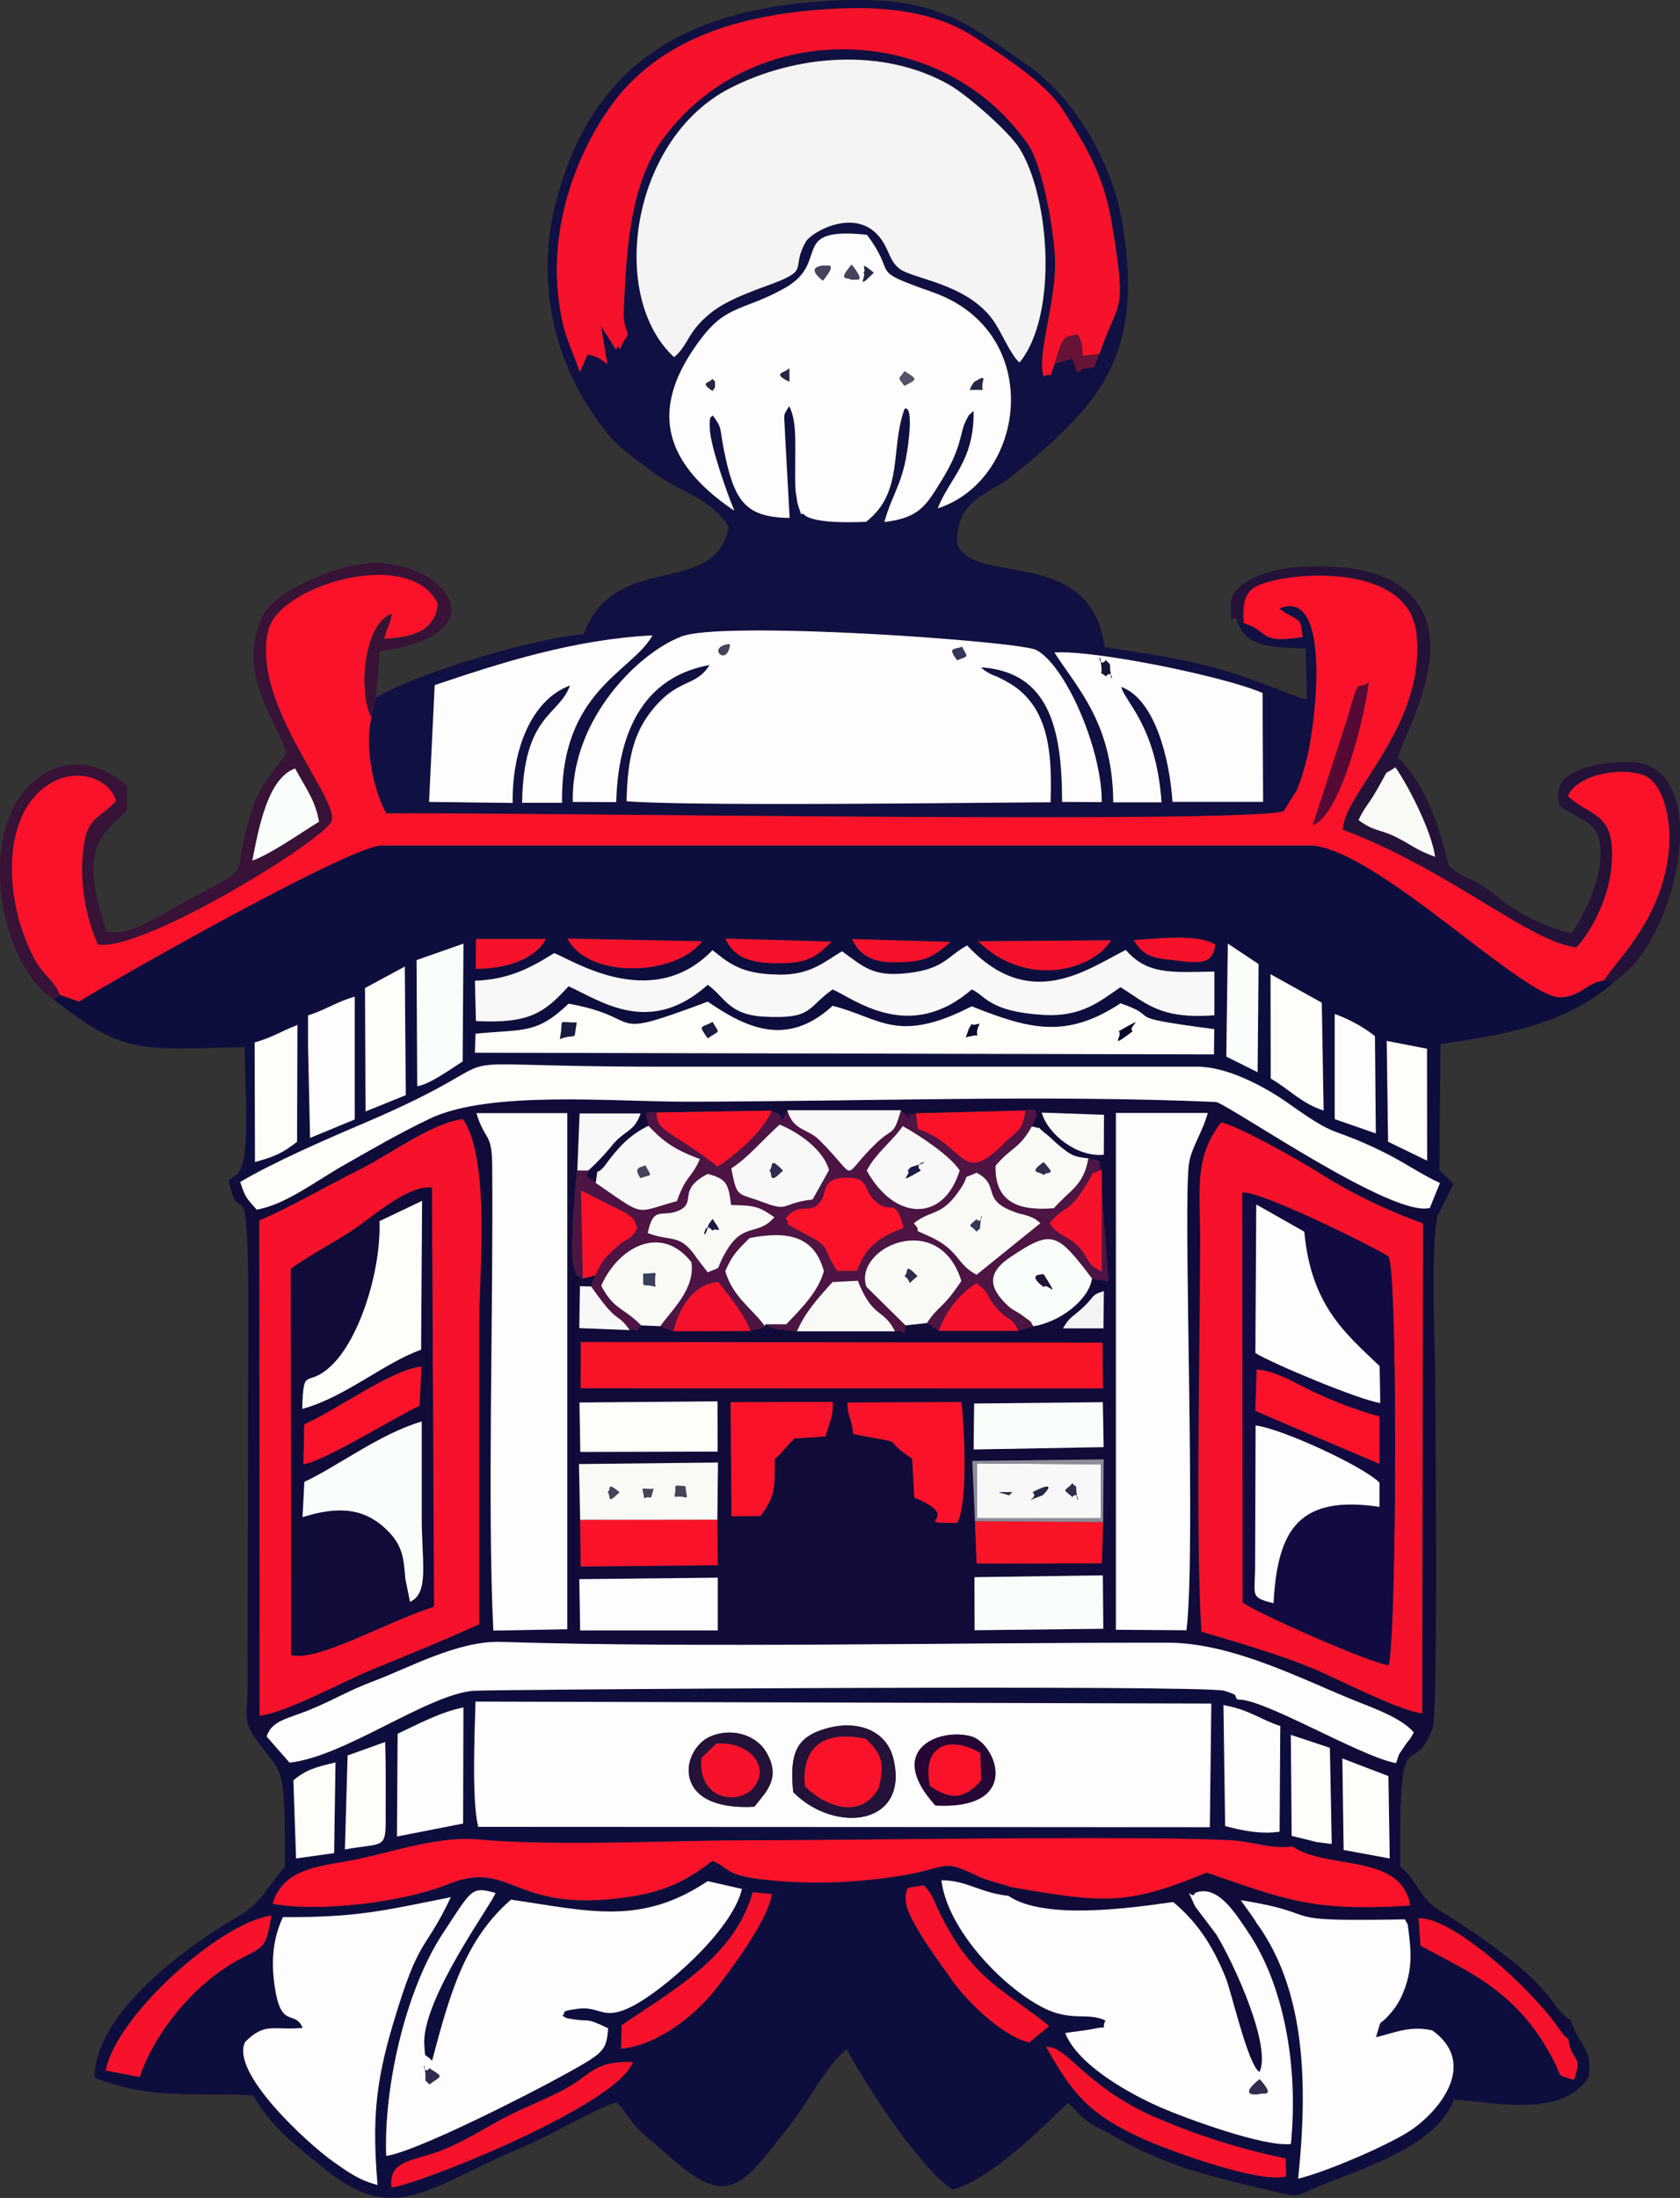 <svg id="Camada_1" data-name="Camada 1" xmlns="http://www.w3.org/2000/svg" viewBox="0 0 431.92 564.77"><rect x="0" y="0" width="431.92" height="564.77" fill="#333333" stroke="none"/><defs><style>.cls-1{fill:#0e0e3e;}.cls-1,.cls-10,.cls-11,.cls-12,.cls-13,.cls-14,.cls-15,.cls-16,.cls-17,.cls-18,.cls-19,.cls-2,.cls-20,.cls-21,.cls-22,.cls-23,.cls-24,.cls-25,.cls-26,.cls-27,.cls-28,.cls-29,.cls-3,.cls-30,.cls-31,.cls-32,.cls-33,.cls-4,.cls-5,.cls-6,.cls-7,.cls-8,.cls-9{fill-rule:evenodd;}.cls-2{fill:#100b39;}.cls-3{fill:#101042;}.cls-4{fill:#f91229;}.cls-5{fill:#f4f4f4;}.cls-6{fill:#fdfdfd;}.cls-7{fill:#f5122a;}.cls-8{fill:#fdfdf9;}.cls-9{fill:#120b41;}.cls-10{fill:#f8f8f8;}.cls-11{fill:#fa1428;}.cls-12{fill:#4d1444;}.cls-13{fill:#381237;}.cls-14{fill:#251238;}.cls-15{fill:#fafefa;}.cls-16{fill:#f9faf6;}.cls-17{fill:#260635;}.cls-18{fill:#560934;}.cls-19{fill:#8e8d99;}.cls-20{fill:#f2f4f4;}.cls-21{fill:#671237;}.cls-22{fill:#1a1b42;}.cls-23{fill:#322d4e;}.cls-24{fill:#46435c;}.cls-25{fill:#38405c;}.cls-26{fill:#54536a;}.cls-27{fill:#363658;}.cls-28{fill:#060327;}.cls-29{fill:#262647;}.cls-30{fill:#161437;}.cls-31{fill:#090931;}.cls-32{fill:#1a1b4b;}.cls-33{fill:#241643;}</style></defs><path class="cls-1" d="M153.72,313.81l-.09-30.68c4.79-1.37,6.24-2.65,11-4.49l-.09,30c-3.54,2.82-5.77,3.85-10.81,5.21Zm291-31.11,10.34,2,0,28.76-10-4.87Zm-13.38-6.92a37.57,37.57,0,0,1,10.34,5.68l.22,25-10.56-3.67ZM167.87,307.62l-.52-23.68,0-7.82c4.32-1.28,7.4-3.51,12-4.79l0,31.54Zm14.27-6.8L182,269.11l10.22-5.51.25,33Zm232.67-35.26L428,272.87l.47,27.7c-5.69-1.8-8.72-5.39-13.6-8.21Zm-207.5-7.86L207.1,288c-2.31,1.45-8.46,5.94-11.67,6.37l-.17-32.4Zm196.52,0,7.9,5.26-.25,27.78-8-4Zm-193.4,23.16c12.23-1.28,15.52.26,23.9-7.73,20.55,3.72,8.2,9.78,35.77-.52,9.57,6.54,20.26,12,32.1,1.07,12.26,3.08,16.58,10,35.77.13,14.91,5.94,24.32,8.38,38.25-.77,11.54,3.93-1.58,3.25,24.1,6.63l-.08,6.49-190-.43Zm94.24-21.2c5.6,4.06,7.95,6.67,17,5.6,9.32-1.11,10-4.31,15.17-7.09,16,17.18,30.48,6.37,40.78,1.15,5.55,6.5,12.18,5.73,22.78,5.56v11.24c-14.11,1.07-17.57-3.21-24.15-7.22-5.43,3.76-10.09,7.69-19.79,7.13-14.27-.85-15-5.13-18.46-6.54-16.24,14.07-30.56,2.1-35.77,0-6.67,4.79-5.13,7.61-17.36,7-9.4-.42-10.25-5-14.74-8.2-15,13.5-27.78,3.93-35.77.38-6.2,6.75-10,9.66-23.81,8.93l-.26-10.34c8.81-.34,14.32-3.33,20.35-7.09,3.93,1.24,25,15.6,40.73-.77L274,261.5c4.4,3.29,8.68,4.1,14.57,4.19,8.12.09,11.8-3.59,16.07-6ZM400.62,258c-.72,5.73-5.08,4.53-10.9,3.93-5.34-.55-7.69-1.11-10-5.13,5.9-.38,16.71-1.71,20.94,1.2Zm-190.06-1.5,17.95,0c-2.86,5.56-11.32,7.78-18,7.65Zm163.22.3c-4.57,7.61-21.54,12.53-34.15.26Zm-41.24.43c-4.32,3.51-5.68,5-13.12,5.21-6,.22-10-1.11-12.18-5.94Zm-30.6-.08c-3.72,3.71-5.9,5.55-13.34,5.55-6.83,0-11.62-1.11-13.93-6.32Zm-33.25-.09c-7,9.06-29.32,9.7-34.62-.68Zm-165.1,13.8L101.92,272c18.25,14.36,21.71,12.82,49.15,12.31,0,11,1.84,30.94-2.44,33-.81,3-1.58,2.77,1.29,1.66,8.8-5.17,21.79-10.85,31.58-15,46.37-19.74,8.72-14.62,76.29-14.62H396c7.65,0,17.22,5.05,23.38,9.41,13.42,9.53,9.91,5.51,23.67,12.14,5.94,2.86,10.52,6.19,15.3,8.33l-2.6,6.41c-.22,2.78-.82,2,2.09,1.75l4.06-8L458.23,316l.26-32.52c19.53-2.61,33.55-6.07,45-16.2l-2.82-.13c-4.61.64-5.9,4.06-11.11,4.36-9.32.52-46.93-37.65-64-39H186.16c-8.42.22-70.39,35.43-77.66,40.09Z" transform="translate(-88.16 -15.23)"/><path class="cls-1" d="M188.85,577.3c-.94-7.35,6.2-6.71,13.34-9.7,6.11-2.57,9.83-5.09,15.42-8.08C223,556.7,227.87,555,233.43,552c7-3.76,7.43-7.22,17.44-6.93-3.72,10.95-54.37,31.25-62,32.23Zm168.31-36.07c5.08-.51,9.78,9.7,26.75,17.48a172.48,172.48,0,0,0,34.79,11.15l.09,4.62c-7.4,1.79-31-7.05-37.19-9.87-13.72-6.33-17.73-11.5-24.44-23.38Zm-241.82,6c2.69-14,29.15-37.86,42.61-39.83-1.54,8.38-1.45,7.74-8.38,11.33-10.89,5.77-21.49,18.25-25.51,30.17Zm69.88,29.41c-4.66-1.24-7.44-3.16-11.67-6.2-6.07-4.32-26.37-22.69-22.35-30.56,5.13-5.13,7.14-2.9,14.79-3.59-2.1-4.87-5.52.56-7.18-10.51-1-6.45-.52-12.44,2.09-17.95,19.36.08,25.94-1.71,43.17-5.13-6.88,14.53-7.95,9.45-14.75,32.18-4.61,15.39-5.51,25-4.1,41.76Zm62.74-41c12.91-8.85,29-17.44,33.68-34.15l4.91.47c-.94,6.75-11.07,20.13-14.49,24.49-5.51,7-15.08,14.36-24.23,15.22Zm77.14-23c-2.9-4.87-5.21-8.59-3.54-12.35l4.06-.64c.21.21.55.55.68.72a4.72,4.72,0,0,1,.6.69c.17.3.81,1.28,1,1.62s.86,1.88,1.11,2.48c8.68,18.63,16.8,20.86,28.89,30.64l-5.12,4.23c-6.89-1.66-16.16-10.64-20.09-16.37-2-2.94-5.6-7.73-7.57-11Zm-125.86,32.1c4.74-18,8.63-31.29,20.3-41.46,20.26,3,33.42,6.71,50.56-4.75l8.8,2c-2.48,10.86-20.6,26.37-28.33,30.22-7.53,3.76-7.91-.17-13.81.56-5.08.64-2.86,1-4,1.79.85.47.51.6,2.86.94,4.23.68,3-.56,8.89,2.31-.47,5.77-1,6.24-11.15,11.84-9.32,5.17-38.26,19.87-45.91,20.94-.64-17.87,5-42.65,14.58-57.19,7.52-11.41,7.26-12.09,13.5-10.38-.21,1.88-19,27.18-18.29,39,.3,4.19-.17,1.75,2,4.15Zm-35.65-72.11c3.34-2.73,5.6-3.33,10.82-4.57l-.35,23.29-9.78,1.37Zm23.59-9.83c.22,6.2.09,12.4.13,18.55.09,9.36-.3,7.18-10.47,9.06l.69-24.14Zm23.9,21.8c-1.71-6.92-.9-24.19-.69-32.18l189.16.51-.38,31.76Zm-20.69-23.93c5.17-2.4,10.81-5.52,16.88-6.75l-.08,29.83-17,3.33Zm-33.68.72c-3.12-.38-2.78-1.28-2.13,1.54,3.71,5.47,5.94,5.56,6.49,14,.39,5.94.39,12.18.3,18.12-4.83,5.22-5.6,8.94-12.56,12.95-12.61,7.31-36.38,24.62-36.33,41.07,14.44,5.73,24.87,3.77,40.77,4.58,4.92,8.5,11,12.86,18.29,18.8,18.21,15,27,4.53,51-5.51,8.25-3.46,17.22-9.19,24.15-11.58,2.95,3.2,3.2,4.7,6.07,7.43,2.3,2.18,4.18,3.55,6.62,5.77,16.37,15,19.53,8.38,32.27-7.78,3.89-4.91,9.7-15.81,14.23-19,5.73,10.85,19.45,31.07,27.14,36.07,10.09-2.61,23.89-16.71,29.62-22.22,2.48,1.83,2.22,2.52,5,4.57,2.05,1.54,4.1,2.31,6.24,3.55,14.18,8.12,24.4,10.47,41.45,14.49,7.4,1.75,5.34,1.41,13-1.67C441,571.57,457.59,566.1,462,554.73c11.45.77,27.35,4.66,34.49-5.55,1.37-7.48-2.18-7.87-4.45-14.79l-.64,4.91c.81,5.9,3.85,3.64,1.41,10.35-5-1.75-2.56,0-5.51-5.6-9.32-17.57-21.8-22.23-33.93-28.94l-.47-7c-.56,2.18.59,1.58-2.91,1.58.85,6.41,1.41,11.11-1.07,17.31a18.83,18.83,0,0,1-3.12,5.3c-3.68,4.4-2.09.38-3.93,6.37,5-1.16,8.63-3,14.49-1.76,11.54,8.3,2.35,20.18-5.26,25.48-5.3,3.67-21.92,10.89-29.23,12.6,2.6-24.91,1.79-48.68-10.82-65.86-3.46-.25-3-1.19-2.39,2C418.19,524.9,422,545.93,420,566.1c-7,.81-27.06-6.62-33-9.19-7.86-3.37-21.71-10.94-25-19.31,1.67-.3,5.13-.65,6.84-1,5.43-1.15,2,.64,3.5-2.22-4.66-2.27-8.84.47-16.24-3.42-10.43-5.38-24.45-20.13-25.94-32.61,6.58,0,9.62,3.16,17.22,4l.43-2.31c-2.52-.9-5.56-1.41-8.5-2.82-10.73-5.13-5.82-1.15-27.23,1a127.82,127.82,0,0,1-23.55.38c-14.7-1.2-11.75-2.86-17.22-5.21-7.82,6-13.64,8.46-24.88,9.7-26.67,3-27.14-10.09-43.12-3.68-11.62,4.62-33.29,7.22-45.09,5,3-9.87,13.55-9.53,23.12-11.71,9.32-2.09,20.26-5.64,29.75-4.79,20.39,1.84,48.85.17,70.09.22,24.06,0,101.72-1.29,123.39,0,6.15.35,10.21,2.35,15.85,1.58.47.05,1,.18,1.41.18,6.29-.26,4.92,3.54,4.92-1.29L420.24,487l.38-27.31c-4.48,3.08-3.41-4.79-3.93,6.84l.47,19.4c-4.74.68-9.14-.17-14-1.45l.22-30.26c4.78-1,.72.43,3-2.22-1.41-1.2,1-.86-3.42-2.27-5.3-1.62-189.93-.34-193.26,0-12.05,1.2-33,16.93-47.1,18.46Z" transform="translate(-88.16 -15.23)"/><path class="cls-2" d="M433.28,467.08l11.83,4.53.35,21.15-11.84-2.18ZM402.12,303.64c4.4.81,22.09,10.94,25.26,13A135.86,135.86,0,0,0,454,329.58l-.17,125.91c-5.34-.47-22-8.93-27-11.07-8.93-3.84-20.13-7.05-29.75-9.91-1.49-24.83-.3-72.36-.34-101.25,0-12.56-1.5-20.69,5.43-29.62ZM338.69,420.49l33-.47.13,13.72-33.08.38ZM237.1,421l35.61-.38v13.55H237.32Zm-82.18,35.09-.13-127.23c8.55-3.68,17.31-8.85,26-13.21,8-4,18.25-11.79,26.37-12.86,7.09,10.64,4.19,39.62,4.14,52.69v77.11c-8.08,3.71-18.08,7.77-27.56,11.66-7.36,3-21.8,10.94-28.85,11.84ZM371.77,406.3l-.34,10.64-32.18.05-.43-10.9-.68-15.47,33.76-.39Zm-99.19-.55.13,11.66-35.26.35-.13-12-.3-14.4,35.73-.39Zm-35.43-30.14,35.47-.29,0,12.9-35.3.09Zm101.46.26,33.08-.34.21,11.54-33.42.6ZM306,375.61l29.36-.12c.68,5.6,1.8,26.15-1.11,31.07-13,.13,2.48-.94-11-6.5l-.55-10c-9.28-6.07.77-3.16-15.13-6.33-.69-5.38-1.28-3.33-1.54-8.08Zm-5.64,8.72-8,.52-4.19,4.61c-.17.13-.51.39-.77.56-.08,7.65.22,9.4-3.67,14.74l-7.48.09L276,375.53l26.24-.09c.17,4-.64,4.41-1.88,8.89Zm-62.87-24.27,134.11.17.13,11.75-134.28,0Zm123.94-3.51c1.84-3.2,2.61-2.9,5.34-5.55s1.8-3,5.17-4.06l-.08,9.57Zm13.63-55.3,23.6,0c-1.24,4.74-4.11,8.67-4.79,12.82-1.67,10,1.88,99.49-.68,120.09L375.06,434Zm-3.07.43-.05,10.25c-6.66.73-14.31-5.08-15.94-10.81ZM239.41,315.91c-.6,3-.51.73,1.92,3.29.77-5.21-.25-1.11,2.53-4.7a45.15,45.15,0,0,1,3.33-4.15,24.58,24.58,0,0,1,7.69-5.85c-.34-2.87-1.79-3.93,2.1-3.42l29.53-.47c1.11,1,2.05-.22,2.61,2.73l1.45-2.82H319.8c.22.26.56.56.69.69l2.13,1.79c-2.18-3.46-.89-.68,1-1.71l28.12-.72c.09,0,5.09-1.93,1.67,4.06,3.85,1.06.13-.77,3.72,2,1.58,1.24,2,1.84,3.29,2.91,3,2.44,3.67,2.91,7.48,3.29l1.92.47c.26,0,.81.17,1,.22l2.3,31-4.27-.73c-.77,5.52-8.38,11.29-15.09,12.27l-3.8,1.15H329.55l-3.08-2-5.51.59c-.73,4.06.68,1.12-2.7,1.5l-25.21,0c-1.11-.21-4.4-.42-4.57-.42a10.93,10.93,0,0,1-3.55-1.37l-.13.51c-2.44,1.37.13.21-3.76,1.2l-19.7.08L257.87,356l-4.91-.22c-2,2.48-.09,1-2.91,1.2l-13-.51.17-10.77,2.87.08,1.07-2.86-3.25.85c-2.57-2.18-.73,1.37-2.22-3-1.2-3.46.38-21.54.85-24.83l.6-14.7h15.64c-1.62,4.66-3.76,4.19-7,7.78a59.46,59.46,0,0,1-6.46,6.88Zm-28.76-14.66h23.29l0,132.62-19,.34c-1.58-31.24,0-83.6-.3-119.5-.09-8.67-1.84-6.15-4.06-13.46Zm-60.73,17.69c-2.87,1.11-2.1,1.33-1.29-1.66L147,318.47c2.65,14.32,5-7.26,5,33.34L151.8,448c0,9-1.29,9.45,2.78,15-.65-2.82-1-1.92,2.13-1.54,1.58-4.53,5.52-4.35,12.95-7.65,5.43-2.39,8.76-4.4,14.58-6.58,9.27-3.5,21.84-10.47,32.82-10.08,50.35,1.62,118.86.12,171.51.21,16.84,0,35.47,10,48.47,15.09,5.25,2.09,11.54,4.4,14.61,7.95-1.49,2.77-.77,1.06-2.56,3.8-1.63,2.39-1.07,1.37-2,4.1-9.36-1.75-34.28-16.79-40.69-16.32-2.31,2.65,1.75,1.24-3,2.22l-.22,30.26-.42-31.07c6.84,1.24,8.93,3.46,14.61,5.38l-.17,27.14-.47-19.4c.52-11.63-.55-3.76,3.93-6.84L420.24,487,420,461l10,3.33.47,24.7-3.76-.47c0,4.83,1.37,1-4.92,1.29-.42,0-.94-.13-1.41-.18,8.81,6.12,28,1.59,30.26,15.18-25.34,1.62-32.09-1.58-52.31-8.47-20.56,8.51-26.33,7.87-50.56,3.68l-.43,2.31c9.15,6.24,31,3.2,42.36,1.58,5.72,4.79,9.87,10.43,13.5,19.45,1.58,3.93,5.77,22.65,8.72,24.23,3.12-6.88-6.79-28.29-11.15-35.39l-5.43-7.18c-3-6.67-.77-1.2,0-3.46,6-2.39,10.81,6.07,13.29,9.57-.6-3.2-1.07-2.26,2.39-2-1.71-2.65-2.52-3.5-3.93-5.64,23.12,3.72,6.54,5.6,42.14,4.92l.73,1.28c3.5,0,2.35.6,2.91-1.58,8.59-.43,28.84,17.91,36,28.25.22.3.9,1.28,1.11,1.54l1.41,1.36.64-4.91c-6.92-4.57-2.05-8.38-34.23-28.59-4.62-2.91-5-6.93-9.66-11-.3-40.09,2.74-21.32,8.34-35.38,1.41-3.51.72-77.87.68-87.92,0-10.64-1.33-35.09.64-44.15-2.91.26-2.31,1-2.09-1.75-9.53,2.56-50.18-25.6-54.88-27.22-44.06-1.93-92.36-.09-136.94-.09-18.42,0-49.92-2.91-65.17,4.32-7.65,3.63-15.35,8.12-22.36,12.09-6.79,3.81-14.91,10.13-22.26,11.33-2.65-3-2.87-3-4.23-7.1Z" transform="translate(-88.16 -15.23)"/><path class="cls-3" d="M235.35,221.28c-.43-21.45,17.1-38.42,28-42.52,11.11-4.15,86.89,1.24,91.16,3.5,7.57,4,16.92,25.6,16.8,39.07l-10.18-.05c0-18.29-3.07-33.42-20.85-34.57a8.86,8.86,0,0,0,2.09,1.49c1,.6,1.41.6,2.48,1.12a32.82,32.82,0,0,1,4,2.26c9.49,6.63,9.61,18.85,9.32,29.79-26.72.17-91.72,1-109-.26.22-9,1.2-16.24,5.86-22.48,7-9.4,11.79-6.58,15.47-12.52-16.29,2.95-23.47,16.2-24,35.22Zm139,.13c-.13-20.13-9.06-29.1-15.13-38.5,10.56-.69,44.36,6.32,53.51,10.42l.13,27.95H389.6c-.73-11.28-4.62-26.45-13.17-29.53.94,3.89,9,10.05,10.35,29.66ZM199.92,191.28c17.1-5.77,35.86-11.79,56-12.78-5.26,9.41-23.68,14.11-23.25,43H222.4c.3-22.78,9.49-22.23,12.31-30.14-9.87,3.64-15,16.46-14.74,30.18l-21.5-.26Zm77-44.92c-18.89-12.82-21.58-26.88-8.37-44.19,6.62-8.72,11.15-7,21.58-13,11.84-6.75.56-15.73,21-13.63,8.25,11-.38,8.63,17,14.79,28.89,10.25,24.06,48.12,1.2,55.51,3.25-8.07,9.44-12.13,9.23-25.08-1.54,1.58-.77.21-2,2.6-1.58,3-.81,6.63-6.45,15.65-3.81,6.15-5.56,9.27-14.49,10.34,2.35-8.38,5.17-9.92,6.37-22.18.81-8.47-1.2-6.84-1.2-6.88-3.76,10.42-.08,21.36-9.87,29-4.57.17-12.27.34-15.47-1.46-2-2-.43,1.8-2.14-3.2,0-.22-.47-2.95-.47-3-.21-2.17-.09-4.78-.13-7,0-5.17.43-11.11-1.54-15.08-1.71,2.77-1.32,1.32-1.07,7.65l1.12,21.11c-11.76-.13-14.32-4.7-16.93-17.69-1.11-5.52-.26-5.22-2.86-8.68-.39.9-.86-.56-.73,3.42.13,4.44,4.57,17,6.28,21ZM261.46,107c-17-15.72-11.06-56.07,14.28-69.15,17.18-8.84,39.58-10.47,56.37-1,4.83,2.73,15.52,12.18,18.17,16.41,7.9,12.65,10,43,0,55.05-2.39-2.05-4.66-8-7-11.16-6.88-9.23-20.56-10.3-23.93-13-1.84-1.49-2.18-3-3.34-5.34-5.72-11.8-19-4.28-20.64-1.54-4.15,7.22,1.58,7.14-9.62,11.2-5.85,2.13-11.19,4.14-15,7.26-5.94,4.83-5.56,8.17-9.28,11.24Zm109.37-.89-1.41,3.46c-5.38.9-1.54-.13-4.31,1.41l-1.29-3.63-4.53,1.36c-1.75,4.49-.12,2-2.82,3.17-1.92-5.26,3.42-19.66,2.91-30.35-.38-7.95-3.25-24-7-29.32-22.52-32.22-71.54-32.39-94.06-.94-8.51,11.93-9.19,29.66-9.83,43.89-.22,4.62,1.62,5.3.72,6.63-1.88,2.65-1.49,3.85-2.09,2.44-.13-.26-.47.59-.6.81L242.66,99l1.67,9.79c-2.05-1.46-2-1.76-5.05-2.48l-2.05,4.53c-2.18-6.67-4-8.76-5.21-17.1-2.74-18,3-36.37,12.39-50.13,11.63-17,31.24-24.62,57.7-26.11,14.06-.82,26.71.94,36.11,7,7.48,4.83,18.6,11.89,23.13,18.94C366.86,52,371.9,60.07,374,72.6c4,24.44,1.84,18.8-3.12,33.55Zm-186,88.42-1.11,5.09c-2,7.82.82,19.53,3.81,24.66,28.29-.39,221.94,2.78,230.7-.6l3.42-5.43a68.8,68.8,0,0,0,2.14-6.58c2.48-8.33,7.26-45.94-6.71-40.05l1.41,1c4.27,2.52,4,1.53,4.61,6.32-11.49,1.8-8.29-1.37-15.17-3.59-2.56-1.41-1.79-.77-1.79-.94,1.88,7.18,9.18,7.22,17.69,7.44l.34,13.07c-3-.38-12.31-5-23.63-8.07-9.7-2.57-18.12-3.81-28.38-5.3-3.51-26.54-34-15.47-37.91-26.63C334,143.29,342,142.77,349,137.05c21.79-17.78,33.46-30.31,27.69-64.58-2.9-17.23-13.55-32.95-24-40.22-15.13-10.6-23.21-17.69-46.89-17-42,1.29-66,16.84-75,53.08a66.49,66.49,0,0,0,9.06,52.1c6.2,9.28,8,9.92,16,16,6.84,5.21,14.91,6.58,19.66,14.19-3.38,18.46-29.15,5.77-37.27,27.52-14,1.37-42.82,10.09-53.47,16.37Z" transform="translate(-88.16 -15.23)"/><path class="cls-4" d="M434.64,199.62c3.12-11.29,2.18-6.8,5.39-9-.86,8-7.18,34.23-14.36,36.59Zm-331,71.28,4.91,1.67c7.27-4.66,69.24-39.87,77.66-40.09H425.5c17.09,1.37,54.7,39.54,64,39,5.21-.3,6.5-3.72,11.11-4.36,2.44-4.57,15.69-16,16.71-35,.34-6.84-1.62-16.28-7.09-17.91-6.63-2-16.93.43-19,5.56,5.94,5.6,12.14,3.93,11.24,17.31-.51,8-4.62,16.79-9.06,21.54-12.05-1.37-32.35-19.79-60-30.22.12-9.32,21.58-26.67,18.89-50.52-1.84-16.11-25.65-15.89-35.78-13.71-7.65,1.66-9.1,3.41-8.63,11.15,6.88,2.22,3.68,5.39,15.17,3.59-.64-4.79-.34-3.8-4.61-6.32l-1.41-1c14-5.89,9.19,31.72,6.71,40.05a68.8,68.8,0,0,1-2.14,6.58l-3.42,5.43c-8.76,3.38-202.41.21-230.7.6-3-5.13-5.82-16.84-3.81-24.66-3.37-5.51-2.35-24,5.17-26.67-.89,4.19-.81,2.14-2,6.45,7.52-.51,13-1.88,13.89-9-7.1-14.92-40.65-4.88-43.6,6.53-4.78,18.34,17.57,42.79,16.29,49-.94,4.53-48.64,33.94-60.14,31.93a48.54,48.54,0,0,1-4-20.86c.6-12.35,3.63-10.47,8.72-16-2-6.07-10.13-8.51-16.76-4.66-12.22,7.22-11.45,26.16-7.48,37.78,4.41,12.82,7.14,10.73,9.75,16.75Z" transform="translate(-88.16 -15.23)"/><path class="cls-5" d="M261.46,107c3.72-3.07,3.34-6.41,9.28-11.24,3.85-3.12,9.19-5.13,15-7.26,11.2-4.06,5.47-4,9.62-11.2C297,74.6,310.32,67.08,316,78.88c1.16,2.35,1.5,3.85,3.34,5.34,3.37,2.69,17.05,3.76,23.93,13,2.35,3.17,4.62,9.11,7,11.16,9.91-12.05,7.86-42.4,0-55-2.65-4.23-13.34-13.68-18.17-16.41-16.79-9.49-39.19-7.86-56.37,1C250.4,51,244.45,91.32,261.46,107Z" transform="translate(-88.16 -15.23)"/><path class="cls-6" d="M335.49,181.41c1.41,2.91,1.88,2.18-1.24,3.46-2.74-3.63-.3-2.61,1.24-3.46Zm-59.66-.68c-.65,6.15-6.33.59,0,0Zm-40.48,40.55,11.24.05c.51-19,7.69-32.27,24-35.22-3.68,5.94-8.46,3.12-15.47,12.52-4.66,6.24-5.64,13.47-5.86,22.48,17.27,1.29,82.27.43,109,.26.29-10.94.17-23.16-9.32-29.79a32.82,32.82,0,0,0-4-2.26c-1.07-.52-1.45-.52-2.48-1.12a8.86,8.86,0,0,1-2.09-1.49c17.78,1.15,20.85,16.28,20.85,34.57l10.18.05c.12-13.47-9.23-35.05-16.8-39.07-4.27-2.26-80.05-7.65-91.16-3.5-10.94,4.1-28.47,21.07-28,42.52Z" transform="translate(-88.16 -15.23)"/><path class="cls-6" d="M328.65,479.17c-13.16-14.49,1.2-20,9.23-17.74,6.28,1.76,13.34,18.89-9.23,17.74Zm-36.54-3.46c-1-10.22.81-14.36,9-16.5,7.57-2,14.88.6,16.71,7.74,4.32,17.31-14.91,19.61-25.68,8.76Zm-10,3.76c-21.89,1.2-18.81-15-11.12-18.12,6.2-2.48,11.93.34,14.06,3.89,4.19,6.88,0,10.47-2.94,14.23Zm-71,5.17,188.09.09.38-31.76-189.16-.51c-.21,8-1,25.26.69,32.18Z" transform="translate(-88.16 -15.23)"/><path class="cls-6" d="M337.45,115.38c.3-.3.39-1,.6-1.16s.43-.72.6-.85c4.06-2.44,1.37,0,2.18,2Zm-66.11.3c-3.42-2.35-.81-1.88,0-3.08.17.3.6.6.64.73v1.53c0-.25-.47.52-.64.82Zm49.36-1.33c-2-2.56-1.37-1.49,0-3.72,3.59,2.18,3.08,2.06,0,3.72Zm-29.62-1.07c-4.74-2.26-.94-2.18,0-3.42Zm8.64-29.87c.3.55,4.4-1.5,0,3.93-4.62-3.72-.17-3.67,0-3.93Zm10.42,1.88c1.2-.51-1.7-3.51,2.65,0-4.87,4.87-1.66.73-2.65,0Zm-3-2.05c4.27,5.47.43,3.29,0,3.93-.85-.9-3.89.56,0-3.93Zm-30.22,63.12c-1.71-4-6.15-16.54-6.28-21-.13-4,.34-2.52.73-3.42,2.6,3.46,1.75,3.16,2.86,8.68,2.61,13,5.17,17.56,16.93,17.69L290,127.22c-.25-6.33-.64-4.88,1.07-7.65,2,4,1.5,9.91,1.54,15.08,0,2.27-.08,4.88.13,7,0,.05.43,2.78.47,3,1.71,5,.13,1.24,2.14,3.2,3.2,1.8,10.9,1.63,15.47,1.46,9.79-7.66,6.11-18.6,9.87-29,0,0,2-1.59,1.2,6.88-1.2,12.26-4,13.8-6.37,22.18,8.93-1.07,10.68-4.19,14.49-10.34,5.64-9,4.87-12.66,6.45-15.65,1.24-2.39.47-1,2-2.6.21,12.95-6,17-9.23,25.08,22.86-7.39,27.69-45.26-1.2-55.51-17.35-6.16-8.72-3.77-17-14.79-20.42-2.1-9.14,6.88-21,13.63-10.43,5.9-15,4.23-21.58,13-13.21,17.31-10.52,31.37,8.37,44.19Z" transform="translate(-88.16 -15.23)"/><path class="cls-7" d="M163,440.49l-.08-99.24c5.9-4.23,12.27-7.26,17.61-11.11s13.16-10.43,18.67-9.74l.52,107.66c-13.68,4.53-29.66,14.1-36.72,12.43Zm-8.07,15.6c7.05-.9,21.49-8.84,28.85-11.84,9.48-3.89,19.48-7.95,27.56-11.66V355.48c0-13.07,2.95-42.05-4.14-52.69-8.12,1.07-18.38,8.84-26.37,12.86-8.72,4.36-17.48,9.53-26,13.21Z" transform="translate(-88.16 -15.23)"/><path class="cls-7" d="M359.29,108.75c2.31-7.73,2.23-6.62,5.82-7.6.17.25.47.29.51.76s.38.69.47,1a15.46,15.46,0,0,1,.38,3.8l4.36-.51C375.79,91.4,378,97,374,72.6c-2.05-12.53-7.09-20.56-12.6-29.15-4.53-7.05-15.65-14.11-23.13-18.94-9.4-6.06-22.05-7.82-36.11-7C275.65,19,256,26.61,244.41,43.62,235,57.38,229.28,75.76,232,93.75c1.24,8.34,3,10.43,5.21,17.1l2.05-4.53c3,.72,3,1,5.05,2.48L242.66,99l3.89,6.07c.13-.22.47-1.07.6-.81.6,1.41.21.21,2.09-2.44.9-1.33-.94-2-.72-6.63.64-14.23,1.32-32,9.83-43.89,22.52-31.45,71.54-31.28,94.06.94,3.72,5.3,6.59,21.37,7,29.32.51,10.69-4.83,25.09-2.91,30.35,2.7-1.12,1.07,1.32,2.82-3.17Z" transform="translate(-88.16 -15.23)"/><path class="cls-6" d="M156.71,461.43l5.9,6.71c14.06-1.53,35-17.26,47.1-18.46,3.33-.34,188-1.62,193.26,0,4.41,1.41,2,1.07,3.42,2.27,6.41-.47,31.33,14.57,40.69,16.32.94-2.73.38-1.71,2-4.1,1.79-2.74,1.07-1,2.56-3.8-3.07-3.55-9.36-5.86-14.61-7.95-13-5.13-31.63-15.05-48.47-15.09-52.65-.09-121.16,1.41-171.51-.21-11-.39-23.55,6.58-32.82,10.08-5.82,2.18-9.15,4.19-14.58,6.58-7.43,3.3-11.37,3.12-12.95,7.65Z" transform="translate(-88.16 -15.23)"/><path class="cls-4" d="M347.84,500.07c24.23,4.19,30,4.83,50.56-3.68,20.22,6.89,27,10.09,52.31,8.47-2.26-13.59-21.45-9.06-30.26-15.18-5.64.77-9.7-1.23-15.85-1.58-21.67-1.24-99.33,0-123.39,0-21.24,0-49.7,1.62-70.09-.22-9.49-.85-20.43,2.7-29.75,4.79-9.57,2.18-20.13,1.84-23.12,11.71,11.8,2.26,33.47-.34,45.09-5,16-6.41,16.45,6.67,43.12,3.68,11.24-1.24,17.06-3.72,24.88-9.7,5.47,2.35,2.52,4,17.22,5.21a127.82,127.82,0,0,0,23.55-.38c21.41-2.18,16.5-6.16,27.23-1,2.94,1.41,6,1.92,8.5,2.82Z" transform="translate(-88.16 -15.23)"/><path class="cls-6" d="M412,549.48c4.49,5,.39,3.24,0,3.8,0,0-6.07,1.07,0-3.8Zm-3.29-38.3c-2.48-3.5-7.31-12-13.29-9.57-.77,2.26-3-3.21,0,3.46l5.43,7.18c4.36,7.1,14.27,28.51,11.15,35.39-2.95-1.58-7.14-20.3-8.72-24.23-3.63-9-7.78-14.66-13.5-19.45-11.37,1.62-33.21,4.66-42.36-1.58-7.6-.86-10.64-4-17.22-4,1.49,12.48,15.51,27.23,25.94,32.61,7.4,3.89,11.58,1.15,16.24,3.42-1.49,2.86,1.93,1.07-3.5,2.22-1.71.34-5.17.69-6.84,1,3.25,8.37,17.1,15.94,25,19.31,6,2.57,26,10,33,9.19,2-20.17-1.84-41.2-11.33-54.92Z" transform="translate(-88.16 -15.23)"/><path class="cls-7" d="M407.63,427l-.08-105.31c4.44-.77,37,15.52,37.65,16.5,2.35,5.85,2,96.12,0,104.92-5.21-.68-33.94-13.46-37.57-16.11Zm-5.51-123.39c-6.93,8.93-5.43,17.06-5.43,29.62,0,28.89-1.15,76.42.34,101.25,9.62,2.86,20.82,6.07,29.75,9.91,5,2.14,21.67,10.6,27,11.07L454,329.58a135.86,135.86,0,0,1-26.58-12.9c-3.17-2.1-20.86-12.23-25.26-13Z" transform="translate(-88.16 -15.23)"/><path class="cls-6" d="M198.55,546.7c3.68,2.35,3.29,1.71,0,4.1-1.66-1.88-.77,0-1-2.56-.43-5.35-.73.77,1-1.54Zm.69-1.92c-2.14-2.4-1.67,0-2-4.15-.73-11.84,18.08-37.14,18.29-39-6.24-1.71-6-1-13.5,10.38-9.58,14.54-15.22,39.32-14.58,57.19,7.65-1.07,36.59-15.77,45.91-20.94,10.12-5.6,10.68-6.07,11.15-11.84-5.85-2.87-4.66-1.63-8.89-2.31-2.35-.34-2-.47-2.86-.94,1.11-.77-1.11-1.15,4-1.79,5.9-.73,6.28,3.2,13.81-.56,7.73-3.85,25.85-19.36,28.33-30.22l-8.8-2c-17.14,11.46-30.3,7.74-50.56,4.75-11.67,10.17-15.56,23.46-20.3,41.46Z" transform="translate(-88.16 -15.23)"/><path class="cls-8" d="M149.92,318.94c1.36,4.15,1.58,4.06,4.23,7.1,7.35-1.2,15.47-7.52,22.26-11.33,7-4,14.71-8.46,22.36-12.09,15.25-7.23,46.75-4.32,65.17-4.32,44.58,0,92.88-1.84,136.94.09,4.7,1.62,45.35,29.78,54.88,27.22l2.6-6.41c-4.78-2.14-9.36-5.47-15.3-8.33-13.76-6.63-10.25-2.61-23.67-12.14-6.16-4.36-15.73-9.41-23.38-9.41H257.79c-67.57,0-29.92-5.12-76.29,14.62-9.79,4.15-22.78,9.83-31.58,15Z" transform="translate(-88.16 -15.23)"/><path class="cls-6" d="M210.65,301.25c2.22,7.31,4,4.79,4.06,13.46.34,35.9-1.28,88.26.3,119.5l19-.34,0-132.62Z" transform="translate(-88.16 -15.23)"/><path class="cls-6" d="M375.06,434l18.13.12c2.56-20.6-1-110.09.68-120.09.68-4.15,3.55-8.08,4.79-12.82l-23.6,0Z" transform="translate(-88.16 -15.23)"/><path class="cls-9" d="M415.58,427.16c-5.94-1.46-4.79-1.84-4.7-8.72l.13-36.93c6.71.81,27.69,10.47,31.84,14.7l0,6.2c-20.13-3-26.2,5.13-27.23,24.75Zm-4.32-60c5.09.22,11.12,4.19,15.22,6a107,107,0,0,0,16.37,6.06l0,12.14c-.09,0-31.08-13.16-31.89-13.63Zm-.12-42.44,12.35,7c1.71,19,10.68,26.24,19.36,34.53l.17,9.49c-5.43-.81-28-10.25-32.1-12.86ZM407.63,427c3.63,2.65,32.36,15.43,37.57,16.11,2-8.8,2.35-99.07,0-104.92-.68-1-33.21-17.27-37.65-16.5Z" transform="translate(-88.16 -15.23)"/><path class="cls-2" d="M166.41,396c8.59-4.06,19.41-12.39,30.22-15.55v24.36c0,12,2,19.74-3,22l-1.2-5.94c-.43-5.47-.68-8.89-5.43-13.17-5.73-5.08-12.14-5.42-21-2.65Zm0-14.83c8.72-3.93,22.48-14.06,30.13-14.87L196,376.43c-5.77,2.6-24.62,14.36-29.87,15Zm30.3-57.39-.25,38.25c-9.62,3.42-19.49,12.18-30.56,15.21.34-11.58,1.11-5,7.52-11.15,7.35-7,12.78-24.58,12.35-37.1ZM163,440.49c7.06,1.67,23-7.9,36.72-12.43l-.52-107.66c-5.51-.69-13.42,5.94-18.67,9.74s-11.71,6.88-17.61,11.11Z" transform="translate(-88.16 -15.23)"/><path class="cls-6" d="M411.09,509.17c12.61,17.18,13.42,40.95,10.82,65.86,7.31-1.71,23.93-8.93,29.23-12.6,7.61-5.3,16.8-17.18,5.26-25.48-5.86-1.28-9.53.6-14.49,1.76,1.84-6,.25-2,3.93-6.37A18.83,18.83,0,0,0,449,527c2.48-6.2,1.92-10.9,1.07-17.31l-.73-1.28c-35.6.68-19-1.2-42.14-4.92,1.41,2.14,2.22,3,3.93,5.64Z" transform="translate(-88.16 -15.23)"/><path class="cls-6" d="M185.22,576.66c-1.41-16.8-.51-26.37,4.1-41.76,6.8-22.73,7.87-17.65,14.75-32.18-17.23,3.42-23.81,5.21-43.17,5.13-2.61,5.51-3.08,11.5-2.09,17.95,1.66,11.07,5.08,5.64,7.18,10.51-7.65.69-9.66-1.54-14.79,3.59-4,7.87,16.28,26.24,22.35,30.56,4.23,3,7,5,11.67,6.2Z" transform="translate(-88.16 -15.23)"/><path class="cls-10" d="M304.67,259.66c-4.27,2.44-7.95,6.12-16.07,6-5.89-.09-10.17-.9-14.57-4.19l-2.69-2.09c-15.77,16.37-36.8,2-40.73.77-6,3.76-11.54,6.75-20.35,7.09l.26,10.34c13.85.73,17.61-2.18,23.81-8.93,8,3.55,20.77,13.12,35.77-.38,4.49,3.16,5.34,7.78,14.74,8.2,12.23.6,10.69-2.22,17.36-7,5.21,2.1,19.53,14.07,35.77,0,3.5,1.41,4.19,5.69,18.46,6.54,9.7.56,14.36-3.37,19.79-7.13,6.58,4,10,8.29,24.15,7.22V264.88c-10.6.17-17.23.94-22.78-5.56-10.3,5.22-24.79,16-40.78-1.15-5.13,2.78-5.85,6-15.17,7.09-9,1.07-11.37-1.54-17-5.6Z" transform="translate(-88.16 -15.23)"/><path class="cls-8" d="M375.79,280.22c8.08-4.53,1.92-1.07,3.55,0-6.58,4.92-2.22,1.07-3.55,0Zm-39.32,1.54c.22-.34.73-2.18.9-2.39,1.5-2.18-.73-.13,2.61-1.11-2.18,4.87,2.13,2-3.51,3.5Zm-65.13-3.93c1.84,3.16,2,2-1.24,4.14-2.48-3.59-1.75-2.48,1.24-4.14Zm-39.24,4.36c1.24-5.69-1.19-4.06,4.32-4.23-.94,5.34.38,2.52-4.32,4.23Zm-21.67-1.33-.17,4.87,190,.43.08-6.49c-25.68-3.38-12.56-2.7-24.1-6.63-13.93,9.15-23.34,6.71-38.25.77-19.19,9.83-23.51,2.95-35.77-.13-11.84,10.9-22.53,5.47-32.1-1.07-27.57,10.3-15.22,4.24-35.77.52-8.38,8-11.67,6.45-23.9,7.73Z" transform="translate(-88.16 -15.23)"/><polygon class="cls-11" points="149.28 356.71 283.57 356.75 283.44 345 149.33 344.83 149.28 356.71"/><path class="cls-12" d="M323.09,329.58c4.49-3.67,7.14-1.53,12-8.93,2.78-4.23-.34-2.09,4.11-4.06,6.66,3.51.3,7.14,11.07,10.52a14.24,14.24,0,0,1,2.77.81,6.57,6.57,0,0,1,2.53,1.66l-16.37,13.21c-5.26-2.78-4.36-6.28-12-9.79-5.94-2.73-1.28-.34-4.15-3.42Zm34.92,0c4.28-5.25,4.45-1.92,9.49-10,2.91-4.65,0-1.79,3.93-3.84v26.2c-4.36-2.1-3-3.34-6.07-6.46-2.95-3-4.95-2.48-7.35-5.9Zm-67.91-1.23c4.06-4.71,6-.47,9-4.32,1.75-2.18,0-6.07,6.79-6.11,5.82-.05,4.06,3,7.1,5.85,4.4,4.15,5.17-1.66,7.48,7-6,2.35-9.66,4.53-12,11.07l-5.05,0c-4.44-6.33-.72-5.69-9.4-10.09-5.64-2.86-2.18-1.8-3.93-3.33Zm-20,13.8-2.78-3.59c-4.36-6.58-6.5-4.15-12.65-6.5,1.5-7.52,3.89-3.63,8.42-6,4-2.14-.77-5.17,7-9.19,5,1.32,5.34,2.73,6,8,6.2.05,7.31.47,11.12,3.12-4.41,5.13-8.12.86-12.83,9.53-2.56,4.66-.21,2.87-4.31,4.62ZM311,316c2.35-4.53,6.88-7.82,9.23-11.41,4.27,2.31,12.39,7.74,14.66,11.41C330.66,329.5,318,328.86,311,316Zm-34.79-.55c4.53-2.91,8.29-7.61,12.43-11.24,5.09,2.05,11.33,6.62,12.7,11.67l-4.23,7.56c-8.21.94-5.77,3.33-12.78.68-6.76-2.52-6.58-.94-8.12-8.67ZM254.88,304.5c4.36,4.7,7.48,6.37,13.21,8.55-2.18,5-3.51,4.1-5.9,10.81-11.24,3-7.73,4.27-20.86-4.66-2.43-2.56-2.52-.3-1.92-3.29l-2.82,0c-.47,3.29-2.05,21.37-.85,24.83,1.49,4.36-.35.81,2.22,3l-.47-22.65L249.2,327c2.22,1.88,1.67.9,2.73,3.8-2.18,3.81-1.92,1.63-6,5.47-2.69,2.53-3,2.83-4.74,6.63l-1.07,2.86c1.54,2.18,3,4.11,4.36,5.73,2.65,3,3,1.88,5.55,5.47,2.82-.21.94,1.28,2.91-1.2-4.66-4.7-7-3.93-10.26-10.17,4.23-9.79,15.3-16,23.17-6.07,1.07,6.84-5.13,12.4-8,16.46l3.47,1.32c1-4.87,4.61-12.31,11.54-12.65,2.18,2.95,6.83,8.34,8.16,12.57,3.89-1,1.32.17,3.76-1.2-3.46-4.74-8.16-7.35-10.17-14.1,1.79-4.28,3.42-5.69,6.24-8.51,9.7-1.88,16.67-.6,19.1,8.51-1.45,5.38-6.15,9.95-9.66,13.63l-5.38,0a10.93,10.93,0,0,0,3.55,1.37c.17,0,3.46.21,4.57.42,2-4.74,5.21-8.37,9.15-12.69l6.49-.34c3.93,9.87,6.54,7,9.57,13,3.38-.38,2,2.56,2.7-1.5l-10-9.91c-3.46-10,18.6-20.13,24.41-1.5-5,7.44-5.94,6.33-8.85,10.82l3.08,2a24.19,24.19,0,0,1,9.66-12.26c3.72,2.78,2.3,3.16,5.25,6.45,3.68,4.1,3.47,1.63,5.56,5.81l3.8-1.15c-1.36-1.71.82-.09-2.69-2.65-1.67-1.24-2.48-1.37-3.67-2.44-5.65-5.12-5.18-8.89.42-12.65,10.82-7.22,12-6.41,21,5.47l4.27.73-2.3-31c-.22,0-.77-.18-1-.22l-1.92-.47c-1.24,7.1-4.62,8-8.85,12.82-9.19.77-15.21-1.62-15-10.9,4-4.78,6.11-4.27,9.32-10.12,3.42-6-1.58-4-1.67-4.06-.81,5.29-1.62,4.65-5.77,8.71-10.77,10.73-9.4.39-21.84-4l-.51-4c-1.92,1-3.21-1.75-1,1.71l-2.13-1.79c-.13-.13-.47-.43-.69-.69-2,6.88-2,4.32-6.24,8.34-9.83,9.36-4.1,9.91-14.7-.64-3.08-3.12-6.71-2.31-8.29-7.7l-1.45,2.82c-.56-2.95-1.5-1.71-2.61-2.73-1.84,5.51-11.8,13.38-13.93,14.36-10.86-8.81-15.82-8.72-15.6-13.89-3.89-.51-2.44.55-2.1,3.42Z" transform="translate(-88.16 -15.23)"/><path class="cls-6" d="M199.92,191.28l-1.45,30,21.5.26c-.22-13.72,4.87-26.54,14.74-30.18-2.82,7.91-12,7.36-12.31,30.14h10.26c-.43-28.85,18-33.55,23.25-43-20.13,1-38.89,7-56,12.78Z" transform="translate(-88.16 -15.23)"/><path class="cls-6" d="M373.57,187.39c.47,5.13.9-.85-1.07,1.63-2.39-2-.81.77-1.15-2.4-.6-5.94-1,1,1.15-1.75,1.15,1.63.86-.08,1.07,2.52Zm.81,34h12.4c-1.33-19.61-9.41-25.77-10.35-29.66,8.55,3.08,12.44,18.25,13.17,29.53h23.29l-.13-27.95c-9.15-4.1-42.95-11.11-53.51-10.42,6.07,9.4,15,18.37,15.13,38.5Z" transform="translate(-88.16 -15.23)"/><path class="cls-13" d="M153,236.37c1.67-8.38,4-21.15,11-23.68,2.82,5.22,5.21,8.21,6.15,13.68-4.82,2.95-12.56,8.42-17.18,10ZM101.92,272l1.67-1.07c-2.61-6-5.34-3.93-9.75-16.75-4-11.62-4.74-30.56,7.48-37.78,6.63-3.85,14.79-1.41,16.76,4.66-5.09,5.51-8.12,3.63-8.72,16a48.54,48.54,0,0,0,4,20.86c11.5,2,59.2-27.4,60.14-31.93,1.28-6.19-21.07-30.64-16.29-49,2.95-11.41,36.5-21.45,43.6-6.53-.9,7.13-6.37,8.5-13.89,9,1.15-4.31,1.07-2.26,2-6.45-7.52,2.69-8.54,21.16-5.17,26.67l1.11-5.09.86-12c31.58-4.36,17-23.29-2-22.69-8,.26-25.13,6.79-28.29,14.15-6.07,14.14,2.74,24.4,6.41,34.66-3.29,5-6.71,7.78-9,14.91-6.5,20.35,3.41,11.8-21.16,25.56-4.06,2.27-10.26,6.5-16.11,5.47-6.33-19.36-3.38-23.59,5.25-31.16l.05-6.24c-4.58-4.18-12.53-8.16-20.86-3.46-19.27,10.82-12.48,49.07,1.88,58.21Z" transform="translate(-88.16 -15.23)"/><path class="cls-14" d="M437.42,225.94c1.54-3.29,2.57-4.06,4.4-7.22,4.11-7,1.5-3.85,5.09-6.37,2.73,3.85,9.23,15.9,10.21,23-5-1.84-5.85-3-10.08-5.09s-5.6-1.32-9.62-4.36ZM406.14,174.4c0,.17-.77-.47,1.79.94-.47-7.74,1-9.49,8.63-11.15,10.13-2.18,33.94-2.4,35.78,13.71,2.69,23.85-18.77,41.2-18.89,50.52,27.61,10.43,47.91,28.85,60,30.22,4.44-4.75,8.55-13.59,9.06-21.54.9-13.38-5.3-11.71-11.24-17.31,2.09-5.13,12.39-7.52,19-5.56,5.47,1.63,7.43,11.07,7.09,17.91-1,19-14.27,30.43-16.71,35l2.82.13c16.41-10.81,25.69-56,3.64-56.24-4.36-.09-9.58.6-12.95,2.09-4.62,2-6,3.89-5.09,9.1,6.92,4.79,11.5,4.15,10.43,14.79-.6,6.16-4.36,13.85-7.31,18.08a49,49,0,0,1-16.67-7.61c-2.09-1.45-4.61-3.76-7.14-5.21-3.63-2.05-4.4-1.58-7.77-4.53-2.57-11.11-6.33-21.28-13-27.82,1.67-6.93,18.12-33.34-.6-44.88-6.58-4.06-16.71-4.79-26.24-4-4.7.39-16.2,3-16.2,9.49s.39,2.44,1.59,3.89Z" transform="translate(-88.16 -15.23)"/><path class="cls-6" d="M410.92,362.88c4.06,2.61,26.67,12.05,32.1,12.86l-.17-9.49c-8.68-8.29-17.65-15.55-19.36-34.53l-12.35-7Z" transform="translate(-88.16 -15.23)"/><path class="cls-8" d="M185.73,329c.43,12.52-5,30.09-12.35,37.1-6.41,6.15-7.18-.43-7.52,11.15,11.07-3,20.94-11.79,30.56-15.21l.25-38.25Z" transform="translate(-88.16 -15.23)"/><path class="cls-6" d="M415.58,427.16c1-19.62,7.1-27.7,27.23-24.75l0-6.2c-4.15-4.23-25.13-13.89-31.84-14.7l-.13,36.93c-.09,6.88-1.24,7.26,4.7,8.72Z" transform="translate(-88.16 -15.23)"/><path class="cls-15" d="M166.41,396l-.47,9.06c8.89-2.77,15.3-2.43,21,2.65,4.75,4.28,5,7.7,5.43,13.17l1.2,5.94c5-2.27,3-10.05,3-22V380.49C185.82,383.65,175,392,166.41,396Z" transform="translate(-88.16 -15.23)"/><path class="cls-4" d="M335.36,375.49l-29.36.12c.26,4.75.85,2.7,1.54,8.08,15.9,3.17,5.85.26,15.13,6.33l.55,10c13.51,5.56-2,6.63,11,6.5,2.91-4.92,1.79-25.47,1.11-31.07Z" transform="translate(-88.16 -15.23)"/><path class="cls-16" d="M264.33,397.07c.51,4.53,1.15,2.31-2.74,2.73.73-3.2-1-2.86,2.74-2.73Zm-10.52,3.12c-.55-3.59-1.19-2.09,2.36-2.39-1.16,3.8-.05,1.36-2.36,2.39Zm-9.4-1.54c1.07-.73-.43-2.78,3,0-3.55,3.46-2,.94-3,0Zm-7.09,7.14,35.26,0,.17-14.75-35.73.39Z" transform="translate(-88.16 -15.23)"/><path class="cls-6" d="M190.39,460.71l-.17,26.41,17-3.33.08-29.83c-6.07,1.23-11.71,4.35-16.88,6.75Z" transform="translate(-88.16 -15.23)"/><polygon class="cls-6" points="149.16 418.94 184.54 418.94 184.54 405.39 148.94 405.77 149.16 418.94"/><path class="cls-4" d="M300.36,384.33c1.24-4.48,2.05-4.91,1.88-8.89l-26.24.09.21,29.32,7.48-.09c3.89-5.34,3.59-7.09,3.67-14.74.26-.17.6-.43.77-.56l4.19-4.61Z" transform="translate(-88.16 -15.23)"/><polygon class="cls-8" points="149.2 373.08 184.5 372.99 184.46 360.08 148.98 360.38 149.2 373.08"/><polygon class="cls-15" points="250.57 418.89 283.65 418.51 283.53 404.79 250.53 405.26 250.57 418.89"/><path class="cls-10" d="M364.85,398.44c.56,5.25.86-.77-1,1.41-2.82-2.35-1.88-1.24,0-3.46,1.45,1.75.72-.6,1,2.05Zm-11.2.21c6.41-3.25,3.29,0,3.29,0-.3.26-.64.77-.85.81-6.58,2.44-.47.9-2.44-.81Zm-8.72,0h3.51c-.34.26-.73.73-.9.77Zm-5.59,6.67h31.84V391.47l-31.89-.21Z" transform="translate(-88.16 -15.23)"/><path class="cls-6" d="M403.14,484.43c4.88,1.28,9.28,2.13,14,1.45l.17-27.14c-5.68-1.92-7.77-4.14-14.61-5.38Z" transform="translate(-88.16 -15.23)"/><polygon class="cls-4" points="184.41 390.51 149.16 390.56 149.28 402.52 184.54 402.18 184.41 390.51"/><path class="cls-15" d="M284.8,356l.13-.51,5.38,0c3.51-3.68,8.21-8.25,9.66-13.63-2.43-9.11-9.4-10.39-19.1-8.51-2.82,2.82-4.45,4.23-6.24,8.51,2,6.75,6.71,9.36,10.17,14.1Z" transform="translate(-88.16 -15.23)"/><path class="cls-7" d="M115.34,547.25l8.72,1.67c4-11.92,14.62-24.4,25.51-30.17,6.93-3.59,6.84-3,8.38-11.33-13.46,2-39.92,25.86-42.61,39.83Z" transform="translate(-88.16 -15.23)"/><path class="cls-7" d="M357.16,541.23c6.71,11.88,10.72,17,24.44,23.38,6.16,2.82,29.79,11.66,37.19,9.87l-.09-4.62a172.48,172.48,0,0,1-34.79-11.15c-17-7.78-21.67-18-26.75-17.48Z" transform="translate(-88.16 -15.23)"/><polygon class="cls-15" points="250.32 372.44 283.74 371.84 283.53 360.3 250.45 360.64 250.32 372.44"/><path class="cls-7" d="M188.85,577.3c7.65-1,58.3-21.28,62-32.23-10-.29-10.48,3.17-17.44,6.93-5.56,3-10.47,4.7-15.82,7.52-5.59,3-9.31,5.51-15.42,8.08-7.14,3-14.28,2.35-13.34,9.7Z" transform="translate(-88.16 -15.23)"/><path class="cls-16" d="M339.21,328.56c1.66,1.84,1.54-3.8.94,1.28-.26,2.44.51.22-.94,1.84-1.54-2-2.57-.86,0-3.12Zm-16.12,1c2.87,3.08-1.79.69,4.15,3.42,7.61,3.51,6.71,7,12,9.79l16.37-13.21a6.57,6.57,0,0,0-2.53-1.66,14.24,14.24,0,0,0-2.77-.81c-10.77-3.38-4.41-7-11.07-10.52-4.45,2-1.33-.17-4.11,4.06-4.87,7.4-7.52,5.26-12,8.93Z" transform="translate(-88.16 -15.23)"/><path class="cls-4" d="M290.1,328.35c1.75,1.53-1.71.47,3.93,3.33,8.68,4.4,5,3.76,9.4,10.09l5.05,0c2.35-6.54,6-8.72,12-11.07-2.31-8.63-3.08-2.82-7.48-7-3-2.86-1.28-5.9-7.1-5.85-6.83,0-5,3.93-6.79,6.11-3,3.85-5-.39-9,4.32Z" transform="translate(-88.16 -15.23)"/><path class="cls-15" d="M195.26,261.93l.17,32.4c3.21-.43,9.36-4.92,11.67-6.37l.21-30.26Z" transform="translate(-88.16 -15.23)"/><path class="cls-6" d="M179.36,302.87l0-31.54c-4.61,1.28-7.69,3.51-12,4.79l0,7.82.52,23.68Z" transform="translate(-88.16 -15.23)"/><path class="cls-15" d="M356.47,345.91c-4.7-3.59-.08-3.12,0-3.25,4.49,7.14,1,2,0,3.25ZM353.82,356c6.71-1,14.32-6.75,15.09-12.27-9.06-11.88-10.21-12.69-21-5.47-5.6,3.76-6.07,7.53-.42,12.65,1.19,1.07,2,1.2,3.67,2.44,3.51,2.56,1.33.94,2.69,2.65Z" transform="translate(-88.16 -15.23)"/><path class="cls-8" d="M414.85,292.36c4.88,2.82,7.91,6.41,13.6,8.21l-.47-27.7-13.17-7.31Z" transform="translate(-88.16 -15.23)"/><path class="cls-16" d="M320.74,343.13c1.24-1.07-.38-3.67,3.29,0-3.5,2.82-.85,1.71-3.29,0Zm.22,12.65,5.51-.59c2.91-4.49,3.89-3.38,8.85-10.82-5.81-18.63-27.87-8.5-24.41,1.5Z" transform="translate(-88.16 -15.23)"/><path class="cls-4" d="M410.92,377.71c.81.47,31.8,13.63,31.89,13.63l0-12.14a107,107,0,0,1-16.37-6.06c-4.1-1.8-10.13-5.77-15.22-6Z" transform="translate(-88.16 -15.23)"/><path class="cls-7" d="M321.56,500.33c-1.67,3.76.64,7.48,3.54,12.35,2,3.29,5.56,8.08,7.57,11,3.93,5.73,13.2,14.71,20.09,16.37l5.12-4.23c-12.09-9.78-20.21-12-28.89-30.64-.25-.6-.85-2.05-1.11-2.48s-.81-1.32-1-1.62a4.72,4.72,0,0,0-.6-.69c-.13-.17-.47-.51-.68-.72Z" transform="translate(-88.16 -15.23)"/><path class="cls-16" d="M271.34,328.47c3.37,4.75.55,1.71,0,3-2.31-3.3-2.74,4.7-1-1.59Zm-1.24,13.68c4.1-1.75,1.75,0,4.31-4.62,4.71-8.67,8.42-4.4,12.83-9.53-3.81-2.65-4.92-3.07-11.12-3.12-.68-5.3-1-6.71-6-8-7.78,4-3,7-7,9.19-4.53,2.39-6.92-1.5-8.42,6,6.15,2.35,8.29-.08,12.65,6.5Z" transform="translate(-88.16 -15.23)"/><polygon class="cls-11" points="283.61 391.07 250.66 390.86 251.09 401.75 283.27 401.71 283.61 391.07"/><path class="cls-10" d="M254.07,314.67c1.54,3.12,2,2.14-1.24,3.25-2.05-3,.43-2.65,1.24-3.25Zm-12.74,4.53c13.13,8.93,9.62,7.69,20.86,4.66,2.39-6.71,3.72-5.81,5.9-10.81-5.73-2.18-8.85-3.85-13.21-8.55a24.58,24.58,0,0,0-7.69,5.85,45.15,45.15,0,0,0-3.33,4.15c-2.78,3.59-1.76-.51-2.53,4.7Z" transform="translate(-88.16 -15.23)"/><path class="cls-16" d="M253.52,342.53c4.87-.12,2.47-1.06,3.16,3.3-4-1-2.91.85-3.16-3.3ZM253,355.78l4.91.22c2.87-4.06,9.07-9.62,8-16.46-7.87-10-18.94-3.72-23.17,6.07,3.29,6.24,5.6,5.47,10.26,10.17Z" transform="translate(-88.16 -15.23)"/><path class="cls-10" d="M286,316c1.15-.89-.3-3.84,3.42,0-3.89,3.94-2.44.82-3.42,0Zm-9.83-.55c1.54,7.73,1.36,6.15,8.12,8.67,7,2.65,4.57.26,12.78-.68l4.23-7.56c-1.37-5.05-7.61-9.62-12.7-11.67-4.14,3.63-7.9,8.33-12.43,11.24Z" transform="translate(-88.16 -15.23)"/><path class="cls-8" d="M153.72,313.81c5-1.36,7.27-2.39,10.81-5.21l.09-30c-4.75,1.84-6.2,3.12-11,4.49Z" transform="translate(-88.16 -15.23)"/><path class="cls-4" d="M166.37,381.21l-.21,10.26c5.25-.68,24.1-12.44,29.87-15l.47-10.09c-7.65.81-21.41,10.94-30.13,14.87Z" transform="translate(-88.16 -15.23)"/><polygon class="cls-8" points="104.32 281.4 104.07 248.36 93.85 253.88 93.98 285.59 104.32 281.4"/><path class="cls-7" d="M248,535.63l-.13,6c9.15-.86,18.72-8.25,24.23-15.22,3.42-4.36,13.55-17.74,14.49-24.49l-4.91-.47c-4.66,16.71-20.77,25.3-33.68,34.15Z" transform="translate(-88.16 -15.23)"/><path class="cls-7" d="M491.44,539.3,490,537.94c-.21-.26-.89-1.24-1.11-1.54-7.14-10.34-27.39-28.68-36-28.25l.47,7c12.13,6.71,24.61,11.37,33.93,28.94,3,5.55.51,3.85,5.51,5.6,2.44-6.71-.6-4.45-1.41-10.35Z" transform="translate(-88.16 -15.23)"/><path class="cls-16" d="M356.47,313.86c3.47,3.8,1,2.05,0,3.29-.94-1.07-4.18-.26,0-3.29Zm11.46-1c-3.81-.38-4.49-.85-7.48-3.29-1.33-1.07-1.71-1.67-3.29-2.91-3.59-2.77.13-.94-3.72-2-3.21,5.85-5.34,5.34-9.32,10.12-.25,9.28,5.77,11.67,15,10.9,4.23-4.83,7.61-5.72,8.85-12.82Z" transform="translate(-88.16 -15.23)"/><path class="cls-10" d="M321.51,316c.3-.21.64-.72.82-.81s.72-.3.85-.3c6.11-1.79-.94-1.07,1.71,1.11-7,4-2.05.86-3.38,0ZM311,316c7.05,12.87,19.7,13.51,23.89,0-2.27-3.67-10.39-9.1-14.66-11.41-2.35,3.59-6.88,6.88-9.23,11.41Z" transform="translate(-88.16 -15.23)"/><path class="cls-4" d="M310.74,462c-10.6-2.23-16.58,1.84-15.68,12.18,4.78,5,14.53,9,19.06.38,1.79-7,.21-9.06-3.38-12.56Z" transform="translate(-88.16 -15.23)"/><polygon class="cls-8" points="356.87 293.37 366.91 298.24 366.87 269.48 356.52 267.47 356.87 293.37"/><path class="cls-6" d="M431.31,302.79l10.56,3.67-.22-25a37.57,37.57,0,0,0-10.34-5.68Z" transform="translate(-88.16 -15.23)"/><polygon class="cls-8" points="345.45 475.35 357.29 477.53 356.95 456.37 345.11 451.84 345.45 475.35"/><polygon class="cls-8" points="332.08 471.72 338.62 473.34 342.38 473.81 341.91 449.11 331.86 445.77 332.08 471.72"/><path class="cls-8" d="M177.53,466.31l-.69,24.14c10.17-1.88,10.56.3,10.47-9.06,0-6.15.09-12.35-.13-18.55Z" transform="translate(-88.16 -15.23)"/><path class="cls-4" d="M286.51,300.61l-29.53.47c-.22,5.17,4.74,5.08,15.6,13.89,2.13-1,12.09-8.85,13.93-14.36Z" transform="translate(-88.16 -15.23)"/><path class="cls-10" d="M319.8,300.52H290.57c1.58,5.39,5.21,4.58,8.29,7.7,10.6,10.55,4.87,10,14.7.64,4.23-4,4.23-1.46,6.24-8.34Z" transform="translate(-88.16 -15.23)"/><path class="cls-4" d="M351.77,300.57l-28.12.72.51,4c12.44,4.36,11.07,14.7,21.84,4,4.15-4.06,5-3.42,5.77-8.71Z" transform="translate(-88.16 -15.23)"/><path class="cls-8" d="M163.59,472.67l.69,20.09,9.78-1.37.35-23.29c-5.22,1.24-7.48,1.84-10.82,4.57Z" transform="translate(-88.16 -15.23)"/><polygon class="cls-15" points="315.28 271.49 323.32 275.5 323.57 247.72 315.67 242.47 315.28 271.49"/><path class="cls-14" d="M310.74,462c3.59,3.5,5.17,5.6,3.38,12.56-4.53,8.64-14.28,4.66-19.06-.38-.9-10.34,5.08-14.41,15.68-12.18Zm-18.63,13.76c10.77,10.85,30,8.55,25.68-8.76-1.83-7.14-9.14-9.7-16.71-7.74-8.16,2.14-10,6.28-9,16.5Z" transform="translate(-88.16 -15.23)"/><path class="cls-15" d="M153,236.37c4.62-1.58,12.36-7.05,17.18-10-.94-5.47-3.33-8.46-6.15-13.68-7.05,2.53-9.36,15.3-11,23.68Z" transform="translate(-88.16 -15.23)"/><path class="cls-16" d="M437.42,225.94c4,3,5.51,2.31,9.62,4.36s5,3.25,10.08,5.09c-1-7.14-7.48-19.19-10.21-23-3.59,2.52-1-.6-5.09,6.37-1.83,3.16-2.86,3.93-4.4,7.22Z" transform="translate(-88.16 -15.23)"/><path class="cls-16" d="M293.05,357.32l25.21,0c-3-6-5.64-3.12-9.57-13l-6.49.34c-3.94,4.32-7.14,7.95-9.15,12.69Z" transform="translate(-88.16 -15.23)"/><path class="cls-7" d="M268.69,257.1l-34.62-.68c5.3,10.38,27.65,9.74,34.62.68Z" transform="translate(-88.16 -15.23)"/><path class="cls-4" d="M238,343.77l3.25-.85c1.75-3.8,2-4.1,4.74-6.63,4.06-3.84,3.8-1.66,6-5.47-1.06-2.9-.51-1.92-2.73-3.8l-11.71-5.9Z" transform="translate(-88.16 -15.23)"/><path class="cls-7" d="M373.78,256.84l-34.15.26c12.61,12.27,29.58,7.35,34.15-.26Z" transform="translate(-88.16 -15.23)"/><path class="cls-7" d="M358,329.58c2.4,3.42,4.4,2.95,7.35,5.9,3.08,3.12,1.71,4.36,6.07,6.46v-26.2c-4,2.05-1-.81-3.93,3.84-5,8.08-5.21,4.75-9.49,10Z" transform="translate(-88.16 -15.23)"/><path class="cls-14" d="M268.52,466.9l3.84-3.67c8.68-.51,13.89,6.07,9.53,11.33-3.8,4.61-14.48,3.24-13.37-7.66Zm13.55,12.57c2.9-3.76,7.13-7.35,2.94-14.23-2.13-3.55-7.86-6.37-14.06-3.89-7.69,3.08-10.77,19.32,11.12,18.12Z" transform="translate(-88.16 -15.23)"/><path class="cls-7" d="M261.34,357.32l19.7-.08c-1.33-4.23-6-9.62-8.16-12.57-6.93.34-10.52,7.78-11.54,12.65Z" transform="translate(-88.16 -15.23)"/><path class="cls-7" d="M268.52,466.9c-1.11,10.9,9.57,12.27,13.37,7.66,4.36-5.26-.85-11.84-9.53-11.33Z" transform="translate(-88.16 -15.23)"/><path class="cls-17" d="M327.24,474.13c-2.18-10.56,5.17-13,12.95-8.42l.21,7c-4.57,5.3-8.12,4.79-13.16,1.46Zm1.41,5c22.57,1.15,15.51-16,9.23-17.74-8-2.26-22.39,3.25-9.23,17.74Z" transform="translate(-88.16 -15.23)"/><path class="cls-4" d="M327.24,474.13c5,3.33,8.59,3.84,13.16-1.46l-.21-7c-7.78-4.57-15.13-2.14-12.95,8.42Z" transform="translate(-88.16 -15.23)"/><path class="cls-10" d="M236.59,316l2.82,0a59.46,59.46,0,0,0,6.46-6.88c3.2-3.59,5.34-3.12,7-7.78H237.19Z" transform="translate(-88.16 -15.23)"/><path class="cls-7" d="M329.55,357.19H350c-2.09-4.18-1.88-1.71-5.56-5.81-2.95-3.29-1.53-3.67-5.25-6.45a24.19,24.19,0,0,0-9.66,12.26Z" transform="translate(-88.16 -15.23)"/><path class="cls-18" d="M425.67,227.23c7.18-2.36,13.5-28.55,14.36-36.59-3.21,2.18-2.27-2.31-5.39,9Z" transform="translate(-88.16 -15.23)"/><path class="cls-16" d="M371.94,311.93l.05-10.25-16-.56c1.63,5.73,9.28,11.54,15.94,10.81Z" transform="translate(-88.16 -15.23)"/><path class="cls-7" d="M301.94,257.19l-27.27-.77c2.31,5.21,7.1,6.36,13.93,6.32,7.44,0,9.62-1.84,13.34-5.55Z" transform="translate(-88.16 -15.23)"/><path class="cls-7" d="M332.54,257.27l-25.3-.73c2.22,4.83,6.2,6.16,12.18,5.94,7.44-.21,8.8-1.7,13.12-5.21Z" transform="translate(-88.16 -15.23)"/><path class="cls-7" d="M210.48,264.15c6.71.13,15.17-2.09,18-7.65l-17.95,0Z" transform="translate(-88.16 -15.23)"/><path class="cls-7" d="M400.62,258c-4.23-2.91-15-1.58-20.94-1.2,2.35,4,4.7,4.58,10,5.13,5.82.6,10.18,1.8,10.9-3.93Z" transform="translate(-88.16 -15.23)"/><path class="cls-10" d="M250.05,357c-2.52-3.59-2.9-2.48-5.55-5.47-1.41-1.62-2.82-3.55-4.36-5.73l-2.87-.08-.17,10.77Z" transform="translate(-88.16 -15.23)"/><path class="cls-19" d="M339.29,391.26l31.89.21v13.85H339.34Zm-.47,14.83,32.95.21.13-16.07-33.76.39Z" transform="translate(-88.16 -15.23)"/><path class="cls-20" d="M361.43,356.55l10.43,0,.08-9.57c-3.37,1.07-2.3,1.36-5.17,4.06s-3.5,2.35-5.34,5.55Z" transform="translate(-88.16 -15.23)"/><path class="cls-21" d="M359.29,108.75l4.53-1.36,1.29,3.63c2.77-1.54-1.07-.51,4.31-1.41l1.41-3.46-4.36.51a15.46,15.46,0,0,0-.38-3.8c-.09-.26-.38-.43-.47-1s-.34-.51-.51-.76c-3.59,1-3.51-.13-5.82,7.6Z" transform="translate(-88.16 -15.23)"/><path class="cls-22" d="M232.1,282.19c4.7-1.71,3.38,1.11,4.32-4.23-5.51.17-3.08-1.46-4.32,4.23Z" transform="translate(-88.16 -15.23)"/><path class="cls-23" d="M412,553.28c.39-.56,4.49,1.24,0-3.8-6.07,4.87,0,3.8,0,3.8Z" transform="translate(-88.16 -15.23)"/><path class="cls-24" d="M299.72,87.34c4.4-5.43.3-3.38,0-3.93-.17.26-4.62.21,0,3.93Z" transform="translate(-88.16 -15.23)"/><path class="cls-22" d="M270.1,282c3.25-2.18,3.08-1,1.24-4.14-3,1.66-3.72.55-1.24,4.14Z" transform="translate(-88.16 -15.23)"/><path class="cls-25" d="M256.68,345.83c-.69-4.36,1.71-3.42-3.16-3.3.25,4.15-.86,2.31,3.16,3.3Z" transform="translate(-88.16 -15.23)"/><path class="cls-24" d="M307.11,87.17c.43-.64,4.27,1.54,0-3.93-3.89,4.49-.85,3,0,3.93Z" transform="translate(-88.16 -15.23)"/><path class="cls-23" d="M198.55,550.8c3.29-2.39,3.68-1.75,0-4.1-1.71,2.31-1.41-3.81-1,1.54.21,2.56-.68.68,1,2.56Z" transform="translate(-88.16 -15.23)"/><path class="cls-26" d="M320.7,114.35c3.08-1.66,3.59-1.54,0-3.72-1.37,2.23-2,1.16,0,3.72Z" transform="translate(-88.16 -15.23)"/><path class="cls-14" d="M356.47,345.91c1-1.28,4.49,3.89,0-3.25-.08.13-4.7-.34,0,3.25Z" transform="translate(-88.16 -15.23)"/><path class="cls-27" d="M334.25,184.87c3.12-1.28,2.65-.55,1.24-3.46-1.54.85-4-.17-1.24,3.46Z" transform="translate(-88.16 -15.23)"/><path class="cls-28" d="M375.79,280.22c1.33,1.07-3,4.92,3.55,0-1.63-1.07,4.53-4.53-3.55,0Z" transform="translate(-88.16 -15.23)"/><path class="cls-24" d="M261.59,399.8c3.89-.42,3.25,1.8,2.74-2.73-3.76-.13-2-.47-2.74,2.73Z" transform="translate(-88.16 -15.23)"/><path class="cls-23" d="M286,316c1,.82-.47,3.94,3.42,0-3.72-3.84-2.27-.89-3.42,0Z" transform="translate(-88.16 -15.23)"/><path class="cls-23" d="M356.47,317.15c1-1.24,3.47.51,0-3.29-4.18,3-.94,2.22,0,3.29Z" transform="translate(-88.16 -15.23)"/><path class="cls-29" d="M337.45,115.38h3.38c-.81-2,1.88-4.45-2.18-2-.17.13-.47.73-.6.85s-.3.86-.6,1.16Z" transform="translate(-88.16 -15.23)"/><path class="cls-30" d="M372.5,189c2-2.48,1.54,3.5,1.07-1.63-.21-2.6.08-.89-1.07-2.52-2.14,2.74-1.75-4.19-1.15,1.75.34,3.17-1.24.43,1.15,2.4Z" transform="translate(-88.16 -15.23)"/><path class="cls-31" d="M336.47,281.76c5.64-1.54,1.33,1.37,3.51-3.5-3.34,1-1.11-1.07-2.61,1.11-.17.21-.68,2.05-.9,2.39Z" transform="translate(-88.16 -15.23)"/><path class="cls-24" d="M252.83,317.92c3.25-1.11,2.78-.13,1.24-3.25-.81.6-3.29.21-1.24,3.25Z" transform="translate(-88.16 -15.23)"/><path class="cls-29" d="M353.65,398.65c2,1.71-4.14,3.25,2.44.81.21,0,.55-.55.85-.81,0,0,3.12-3.25-3.29,0Z" transform="translate(-88.16 -15.23)"/><path class="cls-23" d="M320.74,343.13c2.44,1.71-.21,2.82,3.29,0-3.67-3.67-2-1.07-3.29,0Z" transform="translate(-88.16 -15.23)"/><path class="cls-32" d="M321.51,316c1.33.86-3.59,4,3.38,0-2.65-2.18,4.4-2.9-1.71-1.11-.13,0-.68.26-.85.3s-.52.6-.82.81Z" transform="translate(-88.16 -15.23)"/><path class="cls-23" d="M363.87,399.85c1.84-2.18,1.54,3.84,1-1.41-.26-2.65.47-.3-1-2.05-1.88,2.22-2.82,1.11,0,3.46Z" transform="translate(-88.16 -15.23)"/><path class="cls-24" d="M275.83,180.73c-6.33.59-.65,6.15,0,0Z" transform="translate(-88.16 -15.23)"/><path class="cls-29" d="M310.14,85.29c1,.73-2.22,4.87,2.65,0-4.35-3.51-1.45-.51-2.65,0Z" transform="translate(-88.16 -15.23)"/><path class="cls-24" d="M244.41,398.65c1.07.94-.51,3.46,3,0-3.47-2.78-2-.73-3,0Z" transform="translate(-88.16 -15.23)"/><path class="cls-24" d="M253.81,400.19c2.31-1,1.2,1.41,2.36-2.39-3.55.3-2.91-1.2-2.36,2.39Z" transform="translate(-88.16 -15.23)"/><path class="cls-27" d="M340.15,329.84c.6-5.08.72.56-.94-1.28-2.57,2.26-1.54,1.11,0,3.12,1.45-1.62.68.6.94-1.84Z" transform="translate(-88.16 -15.23)"/><path class="cls-29" d="M291.08,113.28v-3.42c-.94,1.24-4.74,1.16,0,3.42Z" transform="translate(-88.16 -15.23)"/><path class="cls-29" d="M271.34,115.68c.17-.3.64-1.07.64-.82v-1.53c0-.13-.47-.43-.64-.73-.81,1.2-3.42.73,0,3.08Z" transform="translate(-88.16 -15.23)"/><path class="cls-33" d="M271.34,328.47l-1,1.41c-1.75,6.29-1.32-1.71,1,1.59.55-1.29,3.37,1.75,0-3Z" transform="translate(-88.16 -15.23)"/><path class="cls-23" d="M344.93,398.65l2.61.77c.17,0,.56-.51.9-.77Z" transform="translate(-88.16 -15.23)"/></svg>